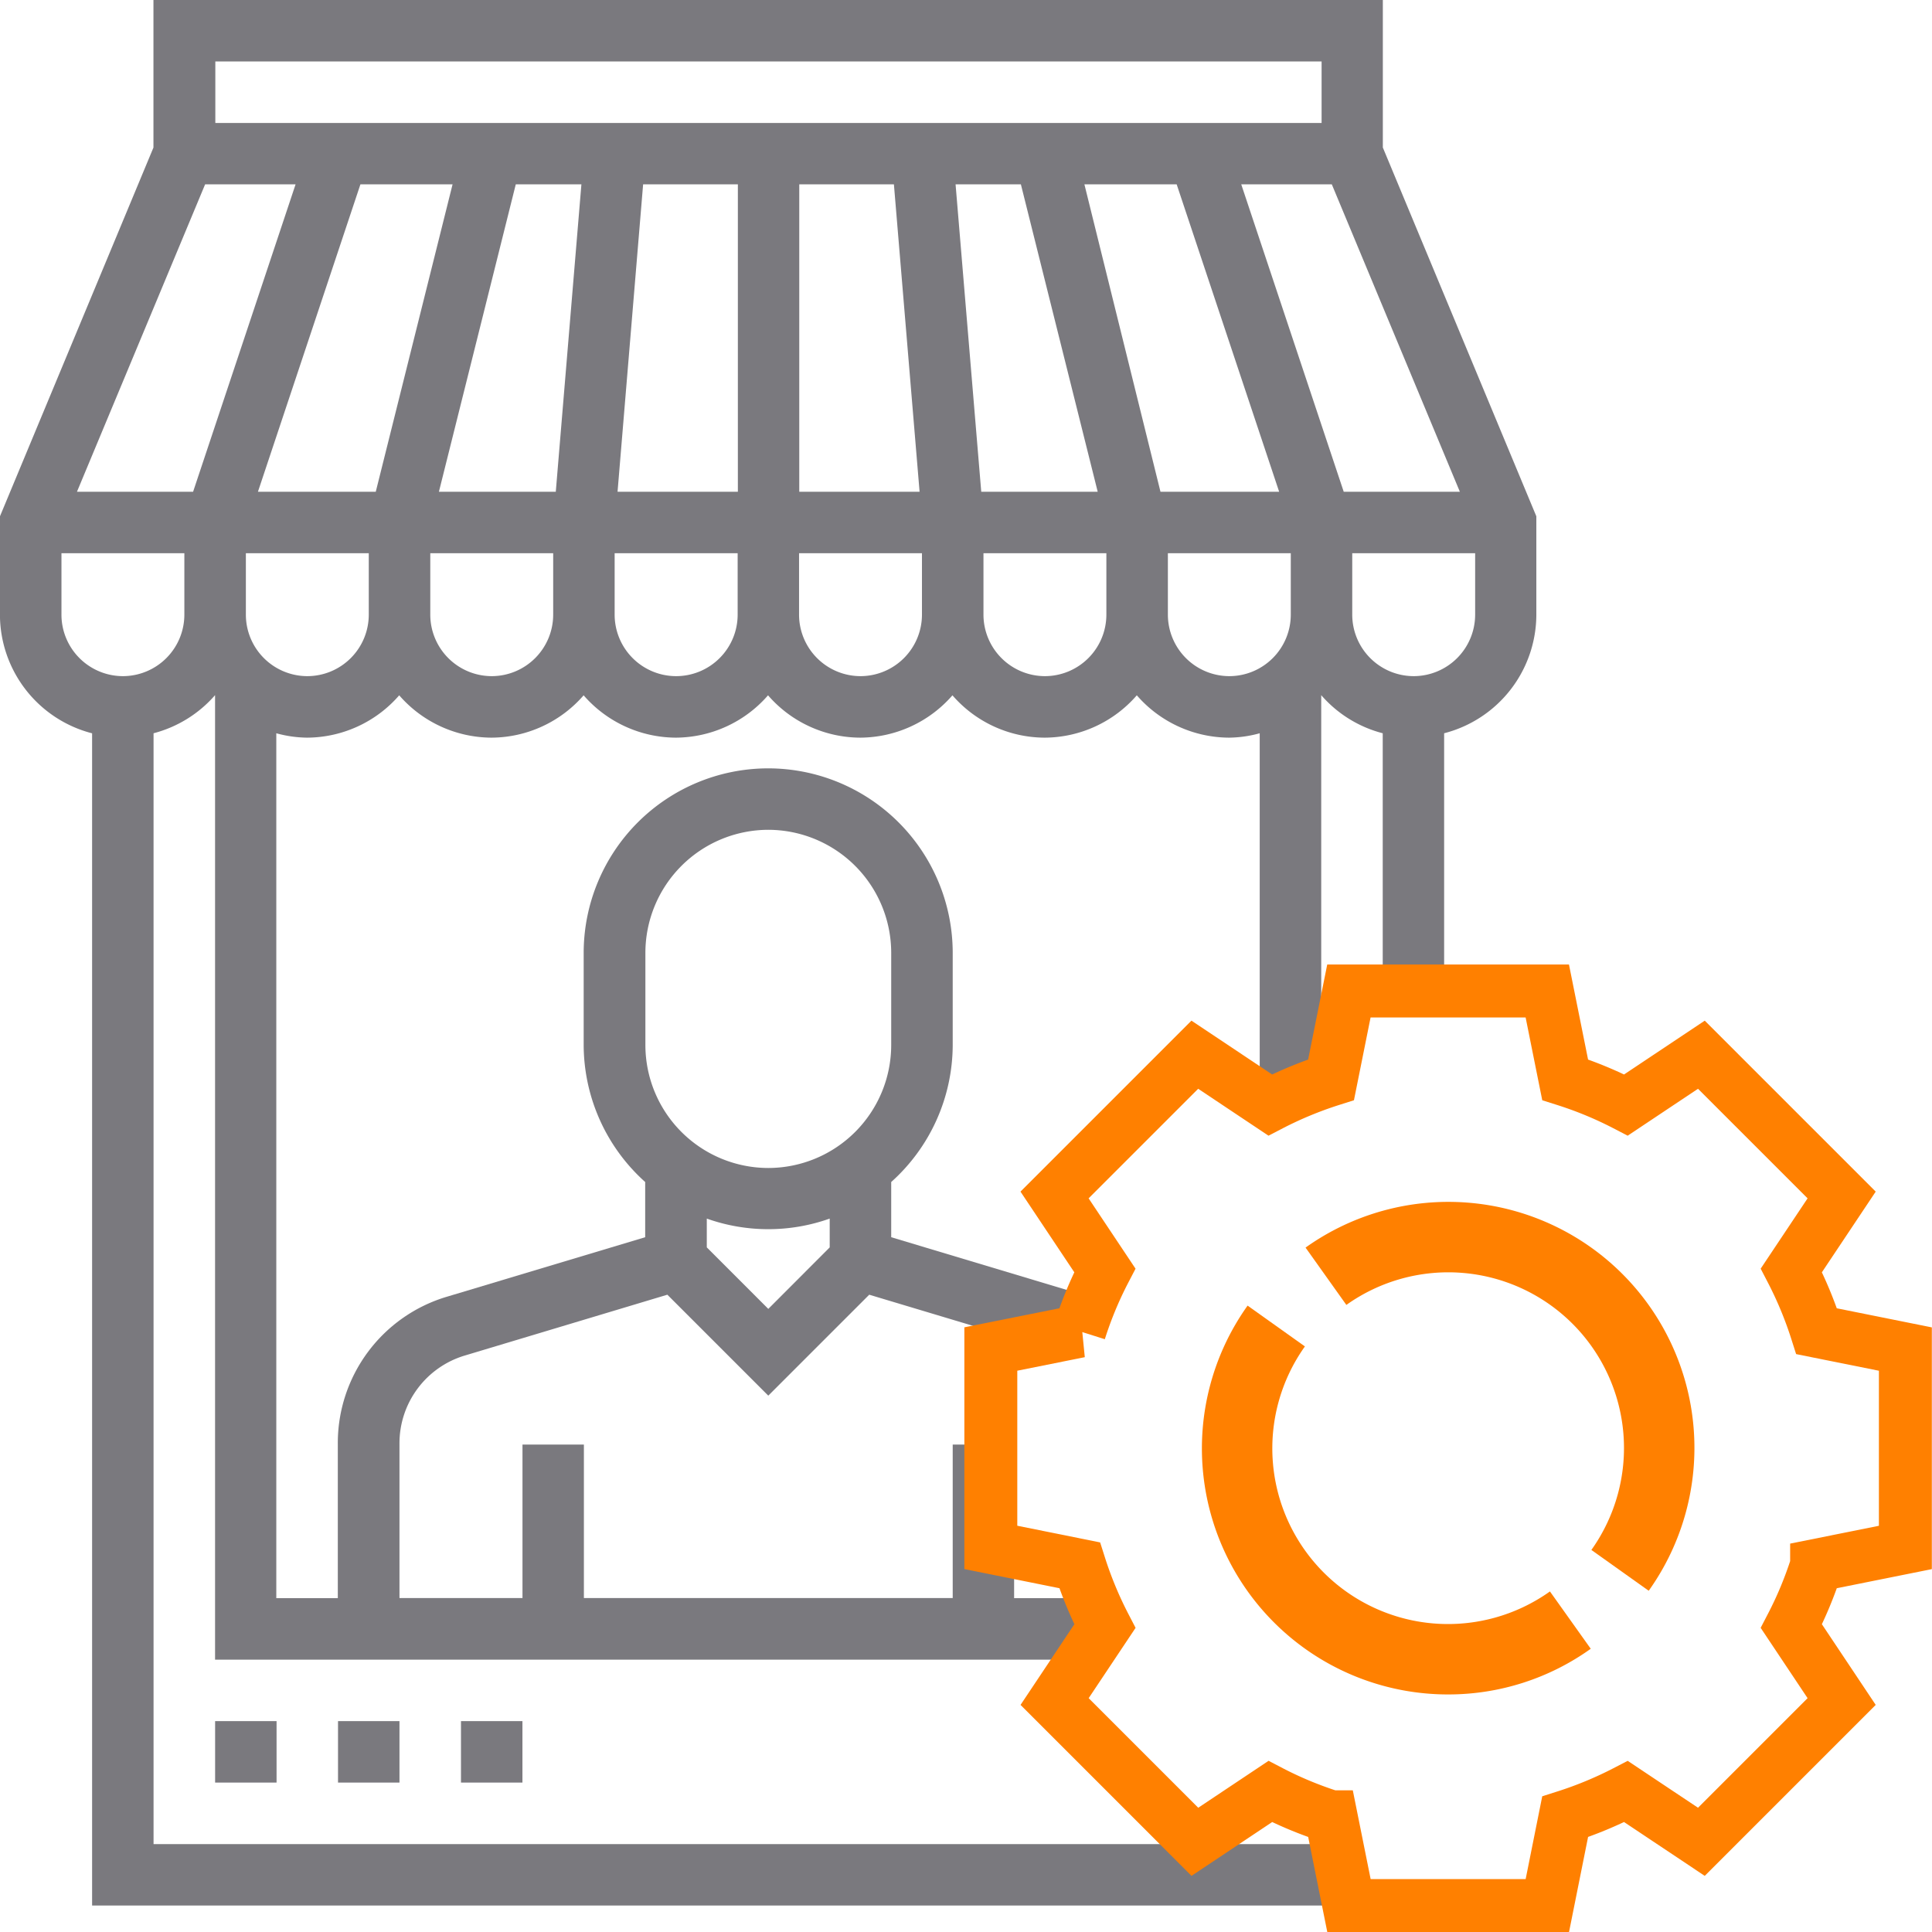 <svg xmlns="http://www.w3.org/2000/svg" width="36.5" height="36.5" viewBox="0 0 36.5 36.5"><defs><style>.a{fill:#7a797e;}.b{fill:none;stroke:#FF8000;}.c{fill:#FF8000;}</style></defs><g transform="translate(-0.001 0)"><path class="a" d="M-251.515,5928h-23.744v-22.146a2.319,2.319,0,0,1-1.741-2.241v-1.858l2.9-6.967V5892h23.226v2.787l2.9,6.967v1.858a2.319,2.319,0,0,1-1.742,2.241v4.868h-1.16v-4.868a2.3,2.3,0,0,1-1.162-.72v7.325a7.287,7.287,0,0,0-.969.417l-.193-.129v-6.893a2.242,2.242,0,0,1-.58.083,2.321,2.321,0,0,1-1.742-.8,2.317,2.317,0,0,1-1.742.8,2.314,2.314,0,0,1-1.741-.8,2.322,2.322,0,0,1-1.742.8,2.316,2.316,0,0,1-1.742-.8,2.322,2.322,0,0,1-1.742.8,2.321,2.321,0,0,1-1.742-.8,2.317,2.317,0,0,1-1.742.8,2.321,2.321,0,0,1-1.742-.8,2.317,2.317,0,0,1-1.742.8,2.267,2.267,0,0,1-.58-.083v16.34h1.162v-2.916a2.884,2.884,0,0,1,2.068-2.781l3.739-1.122v-1.043a3.489,3.489,0,0,1-1.162-2.59V5910a3.488,3.488,0,0,1,3.484-3.484A3.488,3.488,0,0,1-259,5910v1.741a3.487,3.487,0,0,1-1.162,2.59v1.043l3.737,1.122.057.018c-.086.2-.166.417-.235.636l-1.007.2-2.967-.89-1.907,1.907-1.907-1.907-3.819,1.147a1.73,1.73,0,0,0-1.242,1.668v2.916h2.324v-2.9h1.16v2.9H-259v-2.9h.72v1.944l.44.088v.87h1.466c.075.177.158.354.248.528l-.422.634h-16.388v-18.222a2.315,2.315,0,0,1-1.162.72v20.986h22.349l.232,1.16Zm-12.131-12.978h0v.544l1.162,1.162,1.16-1.162v-.544a3.452,3.452,0,0,1-1.16.2,3.46,3.46,0,0,1-1.162-.2Zm1.162-7.345a2.326,2.326,0,0,0-2.322,2.324v1.742a2.325,2.325,0,0,0,2.322,2.323,2.325,2.325,0,0,0,2.322-2.323V5910A2.326,2.326,0,0,0-262.484,5907.677Zm11.032-5.225v1.16a1.163,1.163,0,0,0,1.162,1.162,1.163,1.163,0,0,0,1.16-1.162v-1.16h-2.322Zm-3.483,0v1.16a1.163,1.163,0,0,0,1.16,1.162,1.163,1.163,0,0,0,1.162-1.162v-1.16h-2.322Zm-3.484,0v1.16a1.163,1.163,0,0,0,1.16,1.162,1.163,1.163,0,0,0,1.162-1.162v-1.16Zm-3.484,0v1.16a1.163,1.163,0,0,0,1.162,1.162,1.163,1.163,0,0,0,1.16-1.162v-1.16Zm-3.484,0v1.16a1.163,1.163,0,0,0,1.162,1.162,1.163,1.163,0,0,0,1.162-1.162v-1.16Zm-3.483,0v1.16a1.163,1.163,0,0,0,1.16,1.162,1.163,1.163,0,0,0,1.162-1.162v-1.16Zm-3.484,0v1.16a1.163,1.163,0,0,0,1.16,1.162,1.163,1.163,0,0,0,1.162-1.162v-1.16Zm-3.484,0v1.16a1.163,1.163,0,0,0,1.162,1.162,1.163,1.163,0,0,0,1.16-1.162v-1.16Zm8.583-6.969h0l-1.452,5.807h2.208l.484-5.807Zm13.706,0h0l1.936,5.807h2.194l-2.419-5.807h-1.711Zm-11.3,0h0l-.483,5.807h2.273v-5.807Zm2.95,0v5.807h2.273l-.485-5.807Zm5.387,0,1.437,5.807h2.242l-1.936-5.807Zm-2.434,0,.485,5.807h2.2l-1.451-5.807Zm-11.244,0-1.936,5.807h2.226l1.451-5.807h-1.741Zm-2.934,0-2.421,5.807h2.194l1.936-5.807Zm.193-2.322v1.162h20.9v-1.162Z" transform="translate(277 -5892)"/><path class="a" d="M56,448h1.161v1.161H56Zm0,0" transform="translate(-51.935 -415.484)"/><path class="a" d="M88,448h1.161v1.161H88Zm0,0" transform="translate(-81.613 -415.484)"/><path class="a" d="M120,448h1.161v1.161H120Zm0,0" transform="translate(-111.29 -415.484)"/><path class="b" d="M298.514,305.28h-3.748l-.337-1.677a7.2,7.2,0,0,1-1.15-.477l-1.424.95-2.65-2.65.95-1.424a7.316,7.316,0,0,1-.477-1.15L288,298.514v-3.748l1.677-.336a7.2,7.2,0,0,1,.477-1.15l-.95-1.424,2.65-2.65,1.424.95a7.315,7.315,0,0,1,1.15-.477l.337-1.677h3.748l.337,1.677a7.212,7.212,0,0,1,1.15.477l1.424-.95,2.65,2.65-.95,1.424a7.314,7.314,0,0,1,.477,1.15l1.677.337v3.748l-1.677.337a7.207,7.207,0,0,1-.477,1.15l.95,1.424-2.65,2.65-1.424-.95a7.31,7.31,0,0,1-1.15.477Zm0,0" transform="translate(-269.28 -269.28)"/><path class="c" d="M366.057,343.346l-1.083-.771a3.319,3.319,0,0,0-4.629-4.629l-.771-1.083a4.648,4.648,0,0,1,6.483,6.483Zm0,0" transform="translate(-334.908 -313.293)"/><path class="c" d="M340.652,366.92a4.648,4.648,0,0,1-3.789-7.346l1.083.771a3.319,3.319,0,0,0,4.629,4.629l.771,1.083A4.621,4.621,0,0,1,340.652,366.92Zm0,0" transform="translate(-313.292 -334.908)"/></g></svg>